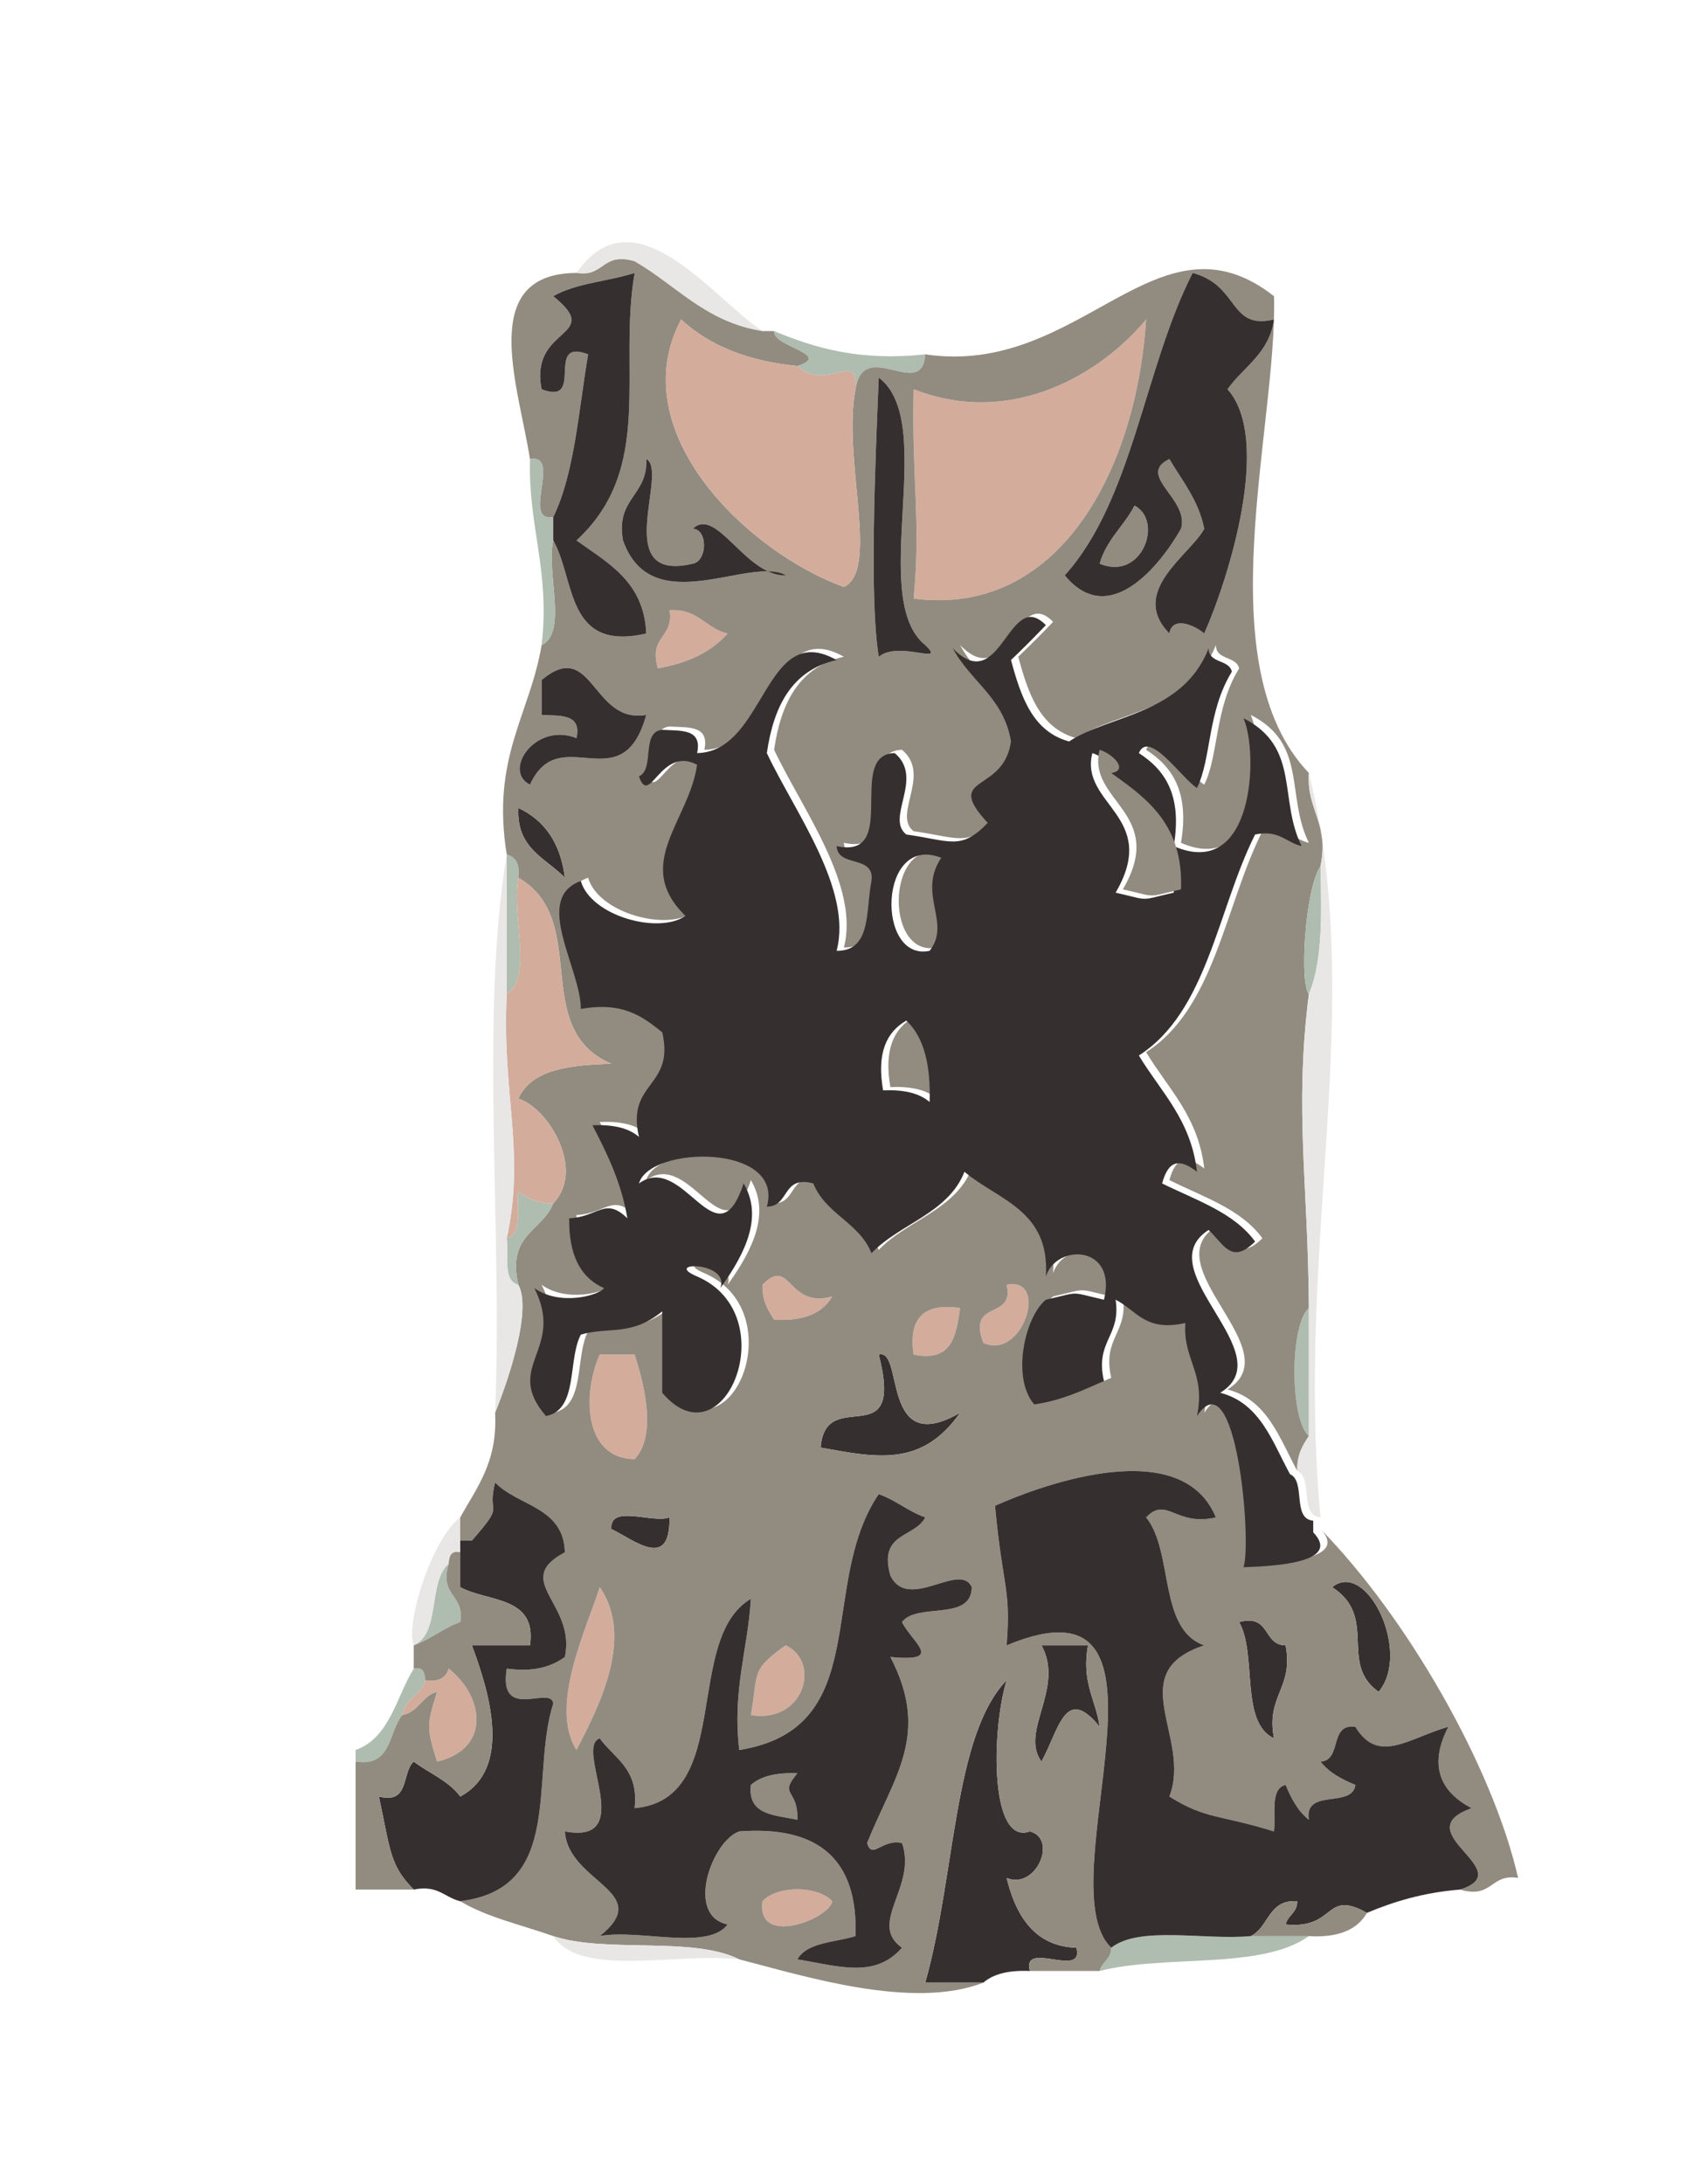 <?xml version="1.0" encoding="utf-8"?>
<!-- Generator: Adobe Illustrator 15.0.0, SVG Export Plug-In . SVG Version: 6.00 Build 0)  -->
<!DOCTYPE svg PUBLIC "-//W3C//DTD SVG 1.1//EN" "http://www.w3.org/Graphics/SVG/1.1/DTD/svg11.dtd">
<svg version="1.1" id="Capa_1" xmlns="http://www.w3.org/2000/svg" xmlns:xlink="http://www.w3.org/1999/xlink" x="0px" y="0px"
	 width="612px" height="792px" viewBox="0 0 612 792" enable-background="new 0 0 612 792" xml:space="preserve">
<path fill="#D3AC9C" d="M331.438,217.051c2.701-28.851-0.729-41.948,0-75.911c36.007,14.079,68.322-5.97,84.347-25.304
	C412.126,171.468,383.583,223.888,331.438,217.051z"/>
<path fill="#928B80" d="M411.566,183.312c10.709,5.628,2.657,27.567-12.651,21.086C401.386,195.624,407.777,190.77,411.566,183.312z
	"/>
<path fill="#D3AC9C" d="M242.875,221.268c10.489-0.653,13.059,6.623,21.086,8.435c-5.914,6.737-14.53,10.774-25.303,12.651
	C235.177,230.433,244.6,231.426,242.875,221.268z"/>
<path fill="#362F30" d="M188.051,292.961c9.555,4.498,15.32,12.79,16.869,25.304C198.012,311.116,187.282,307.788,188.051,292.961z"
	/>
<path fill="#AFBCB0" d="M183.833,309.83c3.284,0.934,4.904,3.531,4.218,8.436c-2.646,12.816,5.397,36.324-4.218,42.172
	C183.833,343.569,183.833,326.7,183.833,309.83z"/>
<path fill="#928B80" d="M344.09,309.83c-8.813,13.251,3.833,23.531-4.217,33.739C320.368,347.676,321.202,300.825,344.09,309.83z"/>
<path fill="#928B80" d="M339.873,398.393c-3.756-3.276-9.522-4.535-16.869-4.216c-2.405-13.646,1.279-21.212,8.436-25.304
	C337.962,375,340.29,385.324,339.873,398.393z"/>
<path fill="#D3AC9C" d="M301.917,470.087c-3.585,6.255-10.614,9.066-21.085,8.436c-2.229-3.395-4.399-6.849-4.218-12.651
	C286.915,455.178,285.597,474.761,301.917,470.087z"/>
<path fill="#D3AC9C" d="M365.177,465.87c15.54-3.196,5.941,27.577-8.435,21.086C350.636,471.01,368.328,478.862,365.177,465.87z"/>
<path fill="#D3AC9C" d="M348.308,474.305c-1.449,9.796-2.729,19.764-16.868,16.869C329.483,477.973,335.106,472.35,348.308,474.305z
	"/>
<path fill="#AFBCB0" d="M474.826,474.305c0,15.463,0,30.927,0,46.391C467.841,514.786,467.841,480.213,474.826,474.305z"/>
<path fill="#362F30" d="M348.308,512.26c-14.014,20.017-30.592,16.193-50.606,12.652c1.779-23.113,30.652,3.52,21.087-33.738
	C328.056,488.691,319.374,529.052,348.308,512.26z"/>
<path fill="#D3AC9C" d="M217.572,491.174c4.217,0,8.434,0,12.652,0c3.223,9.949,8.313,29.147,0,37.955
	C211.367,528.767,211.389,504.857,217.572,491.174z"/>
<path fill="#362F30" d="M221.79,554.433c-0.714-9.143,14.958-1.911,21.086-4.218C243.178,569.474,230.471,558.666,221.79,554.433z"
	/>
<path fill="#362F30" d="M500.13,613.474c-14.618-10.272-0.006-27.132-16.87-37.955C495.791,565.311,512.144,599.131,500.13,613.474z
	"/>
<path fill="#D3AC9C" d="M209.138,634.561c-10.049-15.842,3.668-43.995,8.435-59.042
	C230.817,594.563,215.776,621.393,209.138,634.561z"/>
<path fill="#362F30" d="M449.521,588.171c11.511-3.07,8.489,8.38,16.868,8.436c2.987,15.639-7.204,18.099-4.217,33.737
	C449.698,624.539,456.155,599.807,449.521,588.171z"/>
<path fill="#D3AC9C" d="M285.048,596.605c12.905,6.09,6.699,28.428-12.652,25.304C275.175,606.429,272.127,605.748,285.048,596.605z
	"/>
<path fill="#362F30" d="M377.829,596.605c5.622,0,11.245,0,16.868,0c-2.449,13.688,2.872,19.619,4.218,29.521
	c-12.433-15.348-14.662,0.813-21.086,12.652C369.756,627.84,386.361,612.305,377.829,596.605z"/>
<path fill="#362F30" d="M356.742,718.906c-7.029,0-14.059,0-21.087,0c11.069-39.219,10.126-89.496,29.521-109.649
	c-5.645,18.803-6.014,60.052,8.436,54.824c10.257,2.646,2.229,21.307-8.436,16.869c4.376,17.886,13.18,24.849,25.303,25.304
	c3.021,11.449-19.889-3.014-16.867,8.437C366.264,714.37,360.498,715.628,356.742,718.906z"/>
<path fill="#928B80" d="M289.266,642.995c-7.024,8.38,0.384,5.365,0,16.869c-8.062-1.773-18.155-1.526-16.87-12.651
	C276.152,643.935,281.918,642.677,289.266,642.995z"/>
<path fill="#D3AC9C" d="M301.917,689.386c-0.834,6.271-27.587,16.923-25.303,0C282.006,683.62,296.525,683.62,301.917,689.386z"/>
<path fill="#AFBCB0" d="M474.826,702.037c-17.16,12.359-52.464,6.579-75.911,12.652c0.802-3.416,4.228-4.207,4.217-8.437
	c10.191-8.083,33.894-2.663,50.606-4.217C460.768,702.037,467.797,702.037,474.826,702.037z"/>
<path fill="#E9E6E6" d="M209.138,98.967c21.02-30.35,49.8,9.632,67.476,21.087c-20.669-3.229-31.212-16.583-46.39-25.304
	C218.308,91.263,219.296,100.691,209.138,98.967z"/>
<path fill="#E9E6E6" d="M166.965,562.867c-3.586-0.774-3.976,1.646-4.217,4.217c-7.535,6.529-2.801,25.315-12.652,29.521
	c-3.086-7.495,6.359-38.482,16.869-46.392c0,2.813,0,5.623,0,8.436C166.965,560.056,166.965,561.461,166.965,562.867z"/>
<path fill="#AFBCB0" d="M280.832,120.054c14.881,6.205,31.195,10.977,54.824,8.434c-1.064,17.199-22.338-6.446-25.304,12.652
	c1.285-14.613-10.833,1.235-21.085-8.435C302.28,128.482,280.118,125.753,280.832,120.054z"/>
<path fill="#928B80" d="M209.138,98.967c10.159,1.725,9.17-7.704,21.086-4.217c15.177,8.72,25.721,22.074,46.39,25.304
	c1.406,0,2.812,0,4.218,0c-0.714,5.699,21.449,8.429,8.435,12.652c-17.935-1.752-31.992-7.375-42.173-16.87
	c-21.537,40.954,24.387,84.428,59.042,96.997c13.112-6.112-0.67-46.922,4.218-71.693c2.966-19.099,24.238,4.547,25.304-12.652
	c56.647,8.424,84.044-54.38,126.519-21.086c1.329,47.384-24.825,133.52,12.652,172.908c-0.928,13.58,7.457,17.847,4.217,33.738
	c-5.7,8.566-7.66,42.667-4.217,46.39c-5.328,42.003-0.236,69.189,0,113.867c-6.985,5.908-6.985,40.481,0,46.391
	c-2.229,3.394-4.398,6.848-4.217,12.651c-6.454-11.822-10.791-25.761-25.306-29.521c23.063-14.156-26.779-44.55-4.217-59.042
	c5.634,5.315,8.28,12.674,16.869,4.217c-7.677-10.598-21.531-15.018-33.739-21.086c2.361-8.764,6.578-8.934,12.652-4.217
	c-2.163-18.918-13.169-29-21.086-42.173c24.875-15.892,28.515-53.018,42.173-80.128c8.813-1.785,11.169,2.889,16.869,4.217
	c-8.457-17.083-0.374-35.847-21.088-46.39c5.558,12.772,3.815,59.113-25.303,46.39c3.146-18.609-3.252-27.676-12.651-33.738
	c3.635-8.72,15.64,9.27,21.086,12.652c5.283-10.653,3.689-27.637,12.65-42.173c-1.043-4.58-8.385-2.861-8.434-8.435
	c-9.428,24.069-36.342,24.184-50.608,33.739c-13.261-3.607-17.487-16.249-21.085-29.521c4.315-4.118,8.532-8.336,12.651-12.652
	c-13.542-13.876-16.111,26.396-33.738,8.434c6.344,11.933,18.582,17.968,21.087,33.739c-2.652,19.099-24.825,11.806-8.436,29.521
	c-9.72,10.142-13.596,6.436-29.521,4.217c-7.748-5.958,6.611-20.482-4.217-29.521c-17.869,0.407,2.157,38.708-21.087,33.738
	c0.467,7.968,13.942,2.927,12.652,12.652c-2.144,10.51,0.137,25.441-12.652,25.303c5.876-22.355-15.233-50.338-25.303-71.694
	c2.47-17.209,9.247-30.114,25.303-33.738c-26.248-14.882-25.661,33.293-50.607,33.738c1.972-9-6.023-8.033-12.652-8.435
	c-7.797,0.638-2.592,14.283-8.435,16.869c3.855,11.466,7.842-11.235,21.086-4.217c-2.91,20.471-23.497,36.056-4.217,54.824
	c-9.874,6.798-34.337-0.006-37.956-12.651c-17.616,6.292,0.022,31.7,0,46.39c15.387-2.74,22.459,2.839,29.521,8.435
	c4.701,20.164-13.135,17.792-8.435,37.955c-3.755-3.278-9.521-4.535-16.869-4.217c5.25,10.209,10.438,20.488,12.652,33.738
	c-8.029-7.902-10.599-0.462-21.086,0c-0.209,12.854,3.833,21.47,12.652,25.304c-2.334,2.904-16.309,6.457-25.304,0
	c11.367,22.53-11.477,28.181,4.218,46.39c11.817-2.239,7.797-20.316,12.651-29.521c10.115-2.978,18.264,0.752,29.521-8.436
	c0,9.841,0,19.682,0,29.521c22.52,26.528,44.82-28.346,12.652-42.173c-13.025-5.476,12.114-5.558,8.435,4.218
	c9.862-13.619,15.266-26.435,8.435-37.956c-9.725,29.664-21.74-11.701-37.956,0c3.899-13.732,52.793-14.574,46.391,8.436
	c8.379-0.057,5.359-11.506,16.869-8.436c4.36,11.098,16.727,14.206,21.087,25.304c10.307-10.778,27.773-14.393,33.736-29.521
	c12.202,10.29,31.098,13.887,29.521,37.955c3.954-12.19,26.006-11.317,21.086,8.435c-12.98-2.954-8.105-2.954-21.086,0
	c-7.754,6.375-12.477,28.461-4.217,37.955c9.854-1.389,17.423-5.067,25.303-8.435c-3.382-14.628,6.282-16.21,4.218-29.521
	c7.501,3.745,10.718,11.773,25.305,8.436c-0.929,13.58,7.457,17.847,4.217,33.737c14.211-21.524,20,45.857,16.868,54.824
	c12.757-0.417,35.484-1.965,25.305-12.651c31.432,32.041,62.49,86.234,71.693,126.519c-10.158-1.724-9.17,7.705-21.086,4.219
	c21.909-6.94-20.229-20.846,4.218-29.521c-11.279-5.844-15.788-15.441-8.437-29.521c-14.551,4.18-25.425,13.771-33.737,0
	c-9.727-1.29-4.686,12.187-12.651,12.652c3.092,3.937,7.665,6.392,12.651,8.435c-1.147,8.692-18.676,1.005-16.868,12.651
	c-3.938-3.091-6.394-7.665-8.437-12.651c-5.722,1.308-3.497,10.56-4.217,16.868c-19.917-6.193-24.633-4.321-37.956-12.651
	c8.238-21.35-17.302-44.968,12.652-54.823c-16.742-5.749-11.037-33.947-21.086-46.392c7.501-7.874,10.719,3.428,25.304,0
	c-12.323-29.877-61.558-12.492-80.129-4.217c2.867,30.46,5.843,29.724,4.218,50.607c70.123-29.176,13.826,86.607,37.955,109.647
	c0.011,4.229-3.415,5.021-4.217,8.437c-8.437,0-16.869,0-25.304,0c-3.021-11.449,19.889,3.014,16.867-8.437
	c-12.124-0.455-20.927-7.418-25.303-25.304c10.664,4.438,18.691-14.223,8.436-16.869c-14.448,5.229-14.079-36.021-8.436-54.824
	c-19.396,20.153-18.451,70.432-29.521,109.649c7.028,0,14.058,0,21.087,0c-25.602,10.043-65.039-2.373-88.563-8.437
	c-16.836-8.466-48.472-2.135-67.477-8.434c-11.405-4.059-24.107-6.82-33.738-12.651c38.087-4.688,25.21-44.901,33.738-71.693
	c-0.758-6.787-20.043,6.87-16.87-12.652c9.78,1.347,16.188-0.675,21.086-4.217c4.113-19.417-19.472-27.6,0-37.955
	c-0.4-16.469-17.045-16.693-25.303-25.304c-3.207,12.685,4.151,6.628-8.435,21.086c-1.406,0-2.812,0-4.217,0
	c0-2.813,0-5.623,0-8.436c6.013-10.855,13.619-20.119,12.652-37.955c5.03-12.389,13.349-37.352,8.435-46.39
	c-4.294-18.353,8.72-19.39,12.652-29.521c11.746-12.026-1.697-34.646-12.652-37.957c4.777-10.686,18.692-12.233,33.738-12.65
	c-29.862-12.855-7.216-52.09-33.738-67.476c0.687-4.904-0.934-7.501-4.218-8.436c-5.688-35.215,8.419-50.623,12.652-75.911
	c9.572-4.486,1.604-26.511,4.218-37.955c8.105,14.387,4.48,40.503,33.738,33.738c-0.824-18.857-13.871-25.49-25.303-33.738
	c28.51-26.281,14.991-61.568,21.086-96.998c-9.599,3.053-21.548,3.762-29.521,8.435c18.791,15.173-8.808,10.653-4.218,33.739
	c16.04,6.199,0.829-18.852,16.869-12.652c-3.492,20.406-4.865,42.931-12.651,59.042c-11.74,1.9,3.306-22.986-8.435-21.086
	C188.128,139.954,172.896,99.165,209.138,98.967z M432.653,98.967c-17.584,34.436-21.713,82.314-46.392,109.649
	c15.985,19.477,34.419-3.3,42.174-16.869c3.262-10.774-16.502-19.39-4.219-25.304c4.681,7.973,10.521,14.782,12.652,25.304
	c-4.941,9.324-27.61,22.711-12.652,37.955c1.101-6.562,9.248-2.927,12.652,0c8.929-20.181,24.667-70.42,8.435-88.563
	c5.843-8.215,15.156-12.959,16.869-25.304C445.689,119.773,449.753,103.476,432.653,98.967z M415.784,115.836
	c-16.023,19.334-48.34,39.383-84.347,25.304c-0.729,33.963,2.701,47.06,0,75.911C383.583,223.888,412.126,171.468,415.784,115.836z
	 M483.26,575.519c16.864,10.823,2.252,27.683,16.87,37.955C512.144,599.131,495.791,565.311,483.26,575.519z M377.829,638.778
	c6.424-11.841,8.653-28,21.086-12.652c-1.346-9.9-6.667-15.831-4.218-29.521c-5.623,0-11.246,0-16.868,0
	C386.361,612.305,369.756,627.84,377.829,638.778z M335.655,550.215c-6.238-2.195-10.631-6.238-16.868-8.434
	c-22.372,32.914-1.406,84.942-50.607,92.778c-2.526-22.2,3.129-36.23,4.217-54.823c-24.722,14.639-6.062,72.653-42.172,75.91
	c1.603-14.256-7.309-17.994-12.652-25.304c-9.396,3.151,13.942,38.725-12.652,33.737c1.236,18.665,32.893,21.829,12.652,37.956
	c14.2-2.67,39.174,5.436,46.39-4.218c-15.606-3.302-5.513-30.438,4.218-33.738c28.873-2.168,43.177,10.242,42.172,37.956
	c-7.513,2.334-17.518,2.168-21.085,8.434c15.232,2.521,28.136,6.979,37.956-4.217c-12.575-8.803,5.602-22.179,0-37.956
	c-7.26-1.662-10.813,6.262-12.651,0c9.681-24.171,23.106-39.256,8.435-67.476c19.923,1.999,7.854-5.261,4.218-12.651
	c5.408-7.243,25.217-0.088,25.304-12.652c-4.206-9.5-22.997,9.115-29.521-4.217C318.534,555.591,331.883,557.688,335.655,550.215z
	 M196.485,246.572c0,4.217,0,8.434,0,12.652c6.628,0.4,14.624-0.566,12.652,8.435c-14.843-6.008-26.995,11.828-16.869,16.869
	c10.725-23.607,33.419,6.497,42.172-25.303C214.678,262.721,215.128,231.01,196.485,246.572z M234.441,166.443
	c0.692,13.344-11.208,14.097-8.435,29.521c10.412,29.373,46.022,5.381,59.042,12.652c-14.612,0.346-25.117-25.205-33.738-16.869
	c5.523,0.065,5.37,11.695,0,12.651C221.152,211.57,242.854,170.82,234.441,166.443z M335.655,233.919
	c-21.011-16.945,4.844-80.754-16.868-96.997c-1.318,31.652-3.396,80.71,0,101.215C326.232,232.097,343.717,241.58,335.655,233.919z
	 M238.659,242.354c10.773-1.877,19.389-5.914,25.303-12.651c-8.028-1.812-10.598-9.088-21.086-8.435
	C244.6,231.426,235.177,230.433,238.659,242.354z M204.92,318.266c-1.548-12.515-7.313-20.807-16.869-25.304
	C187.282,307.788,198.012,311.116,204.92,318.266z M276.614,465.87c-0.181,5.804,1.988,9.258,4.218,12.651
	c10.472,0.632,17.5-2.181,21.085-8.436C285.597,474.761,286.915,455.178,276.614,465.87z M356.742,486.956
	c14.376,6.491,23.975-24.282,8.435-21.086C368.328,478.862,350.636,471.01,356.742,486.956z M331.438,491.174
	c14.141,2.895,15.42-7.073,16.869-16.869C335.106,472.35,329.483,477.973,331.438,491.174z M230.224,529.129
	c8.313-8.808,3.223-28.006,0-37.955c-4.218,0-8.435,0-12.652,0C211.389,504.857,211.367,528.767,230.224,529.129z M318.787,491.174
	c9.564,37.258-19.308,10.625-21.087,33.738c20.016,3.541,36.594,7.363,50.606-12.652
	C319.374,529.052,328.056,488.691,318.787,491.174z M242.875,550.215c-6.128,2.308-21.8-4.925-21.086,4.218
	C230.471,558.666,243.178,569.474,242.875,550.215z M217.572,575.519c-4.767,15.047-18.484,43.2-8.435,59.042
	C215.776,621.393,230.817,594.563,217.572,575.519z M462.174,630.344c-2.986-15.64,7.204-18.1,4.217-33.737
	c-8.379-0.056-5.357-11.506-16.868-8.436C456.155,599.807,449.698,624.539,462.174,630.344z M272.396,621.909
	c19.351,3.124,25.557-19.214,12.652-25.304C272.127,605.748,275.175,606.429,272.396,621.909z M276.614,689.386
	c-2.284,16.923,24.469,6.271,25.303,0C296.525,683.62,282.006,683.62,276.614,689.386z"/>
<path fill="#362F30" d="M476.409,555.634c10.181,10.686-12.548,12.233-25.305,12.649c3.132-8.967-2.657-76.35-16.868-54.823
	c3.24-15.892-5.145-20.158-4.217-33.738c-14.586,3.34-17.803-4.689-25.305-8.435c2.064,13.312-7.6,14.894-4.218,29.521
	c-7.88,3.367-15.446,7.047-25.303,8.436c-8.26-9.494-3.537-31.58,4.217-37.955c12.98-2.955,8.104-2.955,21.086,0
	c4.92-19.752-17.132-20.625-21.086-8.436c1.575-24.068-17.318-27.664-29.521-37.955c-5.963,15.129-23.432,18.742-33.737,29.521
	c-4.36-11.099-16.727-14.207-21.087-25.306c-11.509-3.069-8.49,8.379-16.869,8.437c6.403-23.011-42.491-22.168-46.391-8.437
	c16.216-11.701,28.23,29.664,37.956,0c6.831,11.521,1.428,24.338-8.435,37.957c3.68-9.774-21.459-9.692-8.435-4.219
	c32.168,13.828,9.868,68.701-12.652,42.174c0-9.84,0-19.682,0-29.521c-11.257,9.188-19.406,5.459-29.521,8.436
	c-4.854,9.203-0.834,27.279-12.651,29.521c-15.694-18.209,7.149-23.859-4.218-46.39c8.996,6.457,22.97,2.904,25.304,0
	c-8.819-3.834-12.861-12.449-12.652-25.305c10.488-0.461,13.058-7.902,21.086,0c-2.213-13.25-7.402-23.529-12.652-33.738
	c7.347-0.317,13.113,0.939,16.869,4.217c-4.7-20.163,13.135-17.791,8.435-37.955c-7.062-5.596-14.134-11.175-29.521-8.435
	c0.022-14.689-17.616-40.097,0-46.39c3.619,12.646,28.083,19.45,37.956,12.651c-19.28-18.769,1.307-34.354,4.217-54.824
	c-13.245-7.019-17.231,15.683-21.086,4.217c5.843-2.586,0.637-16.231,8.435-16.869c6.628,0.401,14.624-0.565,12.652,8.435
	c24.947-0.444,24.359-48.62,50.607-33.738c-16.057,3.624-22.833,16.529-25.304,33.738c10.07,21.355,31.18,49.339,25.304,71.694
	c12.788,0.138,10.509-14.793,12.651-25.303c1.29-9.726-12.187-4.685-12.651-12.652c23.243,4.969,3.218-33.332,21.086-33.738
	c10.828,9.039-3.53,23.563,4.218,29.521c15.925,2.219,19.801,5.925,29.521-4.217c-16.391-17.715,5.782-10.422,8.437-29.521
	c-2.506-15.771-14.744-21.806-21.087-33.739c17.627,17.962,20.195-22.31,33.737-8.434c-4.119,4.316-8.336,8.534-12.65,12.652
	c3.597,13.272,7.823,25.914,21.085,29.521c14.267-9.555,41.181-9.67,50.607-33.739c0.049,5.574,7.392,3.855,8.435,8.435
	c-8.961,14.536-7.368,31.52-12.651,42.173c-5.446-3.382-17.451-21.372-21.086-12.652c9.4,6.063,15.797,15.129,12.652,33.738
	c29.117,12.724,30.858-33.617,25.302-46.39c20.714,10.543,12.631,29.307,21.088,46.39c-5.7-1.329-8.056-6.002-16.869-4.217
	c-13.658,27.11-17.298,64.237-42.173,80.128c7.917,13.173,18.923,23.254,21.086,42.172c-6.074-4.717-10.291-4.547-12.652,4.217
	c12.208,6.068,26.063,10.488,33.739,21.086c-8.589,8.457-11.234,1.101-16.869-4.217c-22.563,14.492,27.279,44.887,4.217,59.043
	c14.515,3.76,18.852,17.697,25.306,29.521c5.842,2.586,0.637,16.229,8.434,16.866C476.409,552.821,476.409,554.228,476.409,555.634z
	 M400.498,281.51c6.471-1.011,0.621-6.946-4.217-8.435c-4.777,18.676,24.655,22.866,8.436,50.607c12.98,2.955,8.104,2.955,21.087,0
	C426.69,300.307,413.655,290.845,400.498,281.51z M337.239,344.77c8.05-10.208-4.597-20.487,4.217-33.739
	C318.568,302.025,317.734,348.877,337.239,344.77z M328.805,370.072c-7.155,4.092-10.84,11.658-8.436,25.304
	c7.348-0.317,13.113,0.938,16.869,4.218C337.656,386.525,335.328,376.201,328.805,370.072z"/>
<path fill="#AFBCB0" d="M183.833,449c5.722-1.307,3.498-10.559,4.218-16.868c3.393,2.229,6.848,4.397,12.652,4.218
	c-3.932,10.132-16.946,11.169-12.652,29.521C182.33,464.563,184.553,455.31,183.833,449z"/>
<path fill="#D3AC9C" d="M188.051,318.266c26.522,15.386,3.876,54.621,33.738,67.476c-15.046,0.417-28.961,1.965-33.738,12.65
	c10.955,3.313,24.397,25.931,12.652,37.957c-5.804,0.181-9.259-1.987-12.652-4.218c-0.72,6.311,1.504,15.563-4.218,16.868
	c6.853-31.305-1.845-52.254,0-88.563C193.449,354.589,185.405,331.082,188.051,318.266z"/>
<path fill="#362F30" d="M251.311,204.398c5.37-0.956,5.523-12.585,0-12.651c8.621-8.336,19.126,17.214,33.738,16.869
	c-13.02-7.271-48.63,16.721-59.042-12.652c-2.773-15.424,9.126-16.177,8.435-29.521C242.854,170.82,221.152,211.57,251.311,204.398z
	"/>
<path fill="#362F30" d="M318.787,238.137c-3.396-20.504-1.318-69.563,0-101.215c21.712,16.243-4.143,80.052,16.868,96.997
	C343.717,241.58,326.232,232.097,318.787,238.137z"/>
<path fill="#928B80" d="M428.438,322.482c-12.982,2.955-8.105,2.955-21.088,0c16.222-27.742-13.212-31.931-8.435-50.607
	c4.838,1.488,10.687,7.424,4.217,8.435C416.289,289.645,429.324,299.106,428.438,322.482z"/>
<path fill="#362F30" d="M234.441,259.224c-8.753,31.8-31.448,1.696-42.172,25.303c-10.126-5.041,2.026-22.876,16.869-16.869
	c1.972-9.001-6.024-8.034-12.652-8.435c0-4.218,0-8.435,0-12.652C215.128,231.01,214.678,262.721,234.441,259.224z"/>
<path fill="#AFBCB0" d="M479.043,314.048c0.417,17.292,0.829,34.567-4.217,46.39C471.383,356.715,473.343,322.614,479.043,314.048z"
	/>
<path fill="#AFBCB0" d="M129.009,634.561c12.432-4.437,14.662-19.076,21.086-29.521c3.586-0.773,3.976,1.647,4.217,4.218
	c-1.493,5.541-7.424,6.634-8.435,12.652c-4.98,6.265-3.646,18.841-16.869,16.869C129.009,637.372,129.009,635.967,129.009,634.561z"
	/>
<path fill="#D3AC9C" d="M145.878,621.909c1.011-6.02,6.942-7.111,8.435-12.652c4.904,0.688,7.501-0.934,8.436-4.218
	c12.909,10.066,15.413,29.22-4.218,33.739c-3.789-12.346-3.789-12.96,0-25.306C152.995,614.962,151.897,620.898,145.878,621.909z"/>
<path fill="#AFBCB0" d="M150.096,596.605c9.852-4.206,5.118-22.992,12.652-29.521c-3.482,11.922,5.941,10.928,4.217,21.087
	C160.727,590.367,156.333,594.409,150.096,596.605z"/>
<path fill="#D3AC9C" d="M289.266,132.706c10.252,9.67,22.372-6.178,21.085,8.435c-4.888,24.771,8.896,65.581-4.218,71.693
	c-34.655-12.569-80.579-56.043-59.042-96.997C257.274,125.331,271.331,130.954,289.266,132.706z"/>
<path fill="#AFBCB0" d="M200.703,195.964c-2.614,11.444,5.354,33.469-4.218,37.955c3.142-27.039-4.92-42.875-4.217-67.476
	c11.74-1.899-3.306,22.987,8.435,21.086C200.703,190.341,200.703,193.153,200.703,195.964z"/>
<path fill="#E9E6E6" d="M474.826,280.31c21.103,85.449-5.021,169.542,4.217,269.905c-7.797-0.637-2.592-14.282-8.434-16.868
	c-0.183-5.805,1.986-9.259,4.217-12.651c0-15.464,0-30.928,0-46.391c-0.236-44.678-5.328-71.863,0-113.867
	c5.046-11.822,4.634-29.098,4.217-46.39C482.283,298.157,473.898,293.89,474.826,280.31z"/>
<path fill="#E9E6E6" d="M183.833,449c0.72,6.31-1.504,15.563,4.218,16.87c4.914,9.038-3.404,34.001-8.435,46.39
	c2.8-66.082-5.612-143.376,4.217-202.43c0,16.87,0,33.739,0,50.607C181.989,396.746,190.687,417.695,183.833,449z"/>
<path fill="#362F30" d="M166.965,558.649c1.406,0,2.812,0,4.217,0c12.585-14.458,5.228-8.401,8.435-21.087
	c8.258,8.61,24.903,8.836,25.303,25.305c-19.472,10.355,4.113,18.538,0,37.955c-4.898,3.542-11.306,5.563-21.086,4.217
	c-3.173,19.521,16.112,5.865,16.87,12.652c-8.528,26.792,4.349,67.005-33.738,71.693c-5.7-1.33-8.055-6.002-16.869-4.217
	c-8.775-8.875-8.401-14.037-12.652-33.739c11.34,2.905,8.149-8.721,12.652-12.65c5.618,4.222,12.729,6.95,16.869,12.65
	c18.912-10.186,10.625-37.631,4.217-54.823c7.028,0,14.058,0,21.086,0c2.564-18.028-15.321-15.606-25.304-21.088
	c0-4.217,0-8.435,0-12.65C166.965,561.461,166.965,560.056,166.965,558.649z"/>
<path fill="#928B80" d="M129.009,638.778c13.223,1.972,11.889-10.604,16.869-16.869c6.019-1.011,7.117-6.947,12.652-8.437
	c-3.789,12.346-3.789,12.96,0,25.306c19.631-4.521,17.127-23.673,4.218-33.739c-0.934,3.284-3.531,4.904-8.436,4.218
	c-0.241-2.568-0.631-4.991-4.217-4.218c0-2.813,0-5.622,0-8.434c6.238-2.196,10.631-6.238,16.869-8.436
	c1.724-10.159-7.699-9.165-4.217-21.087c0.241-2.569,0.631-4.991,4.217-4.217c0,4.217,0,8.435,0,12.65
	c9.983,5.48,27.868,3.06,25.304,21.087c-7.029,0-14.058,0-21.086,0c6.408,17.193,14.695,44.64-4.217,54.824
	c-4.141-5.7-11.251-8.43-16.869-12.65c-4.503,3.931-1.312,15.557-12.652,12.65c4.25,19.702,3.876,24.864,12.652,33.739
	c-7.029,0-14.057,0-21.086,0C129.009,669.704,129.009,654.241,129.009,638.778z"/>
<path fill="#362F30" d="M323.004,571.302c6.523,13.332,25.314-5.283,29.521,4.217c-0.088,12.564-19.896,5.409-25.304,12.652
	c3.636,7.391,15.705,14.65-4.218,12.651c14.673,28.22,1.246,43.305-8.435,67.476c1.839,6.262,5.393-1.662,12.651,0
	c5.602,15.777-12.576,29.153,0,37.956c-9.818,11.196-22.724,6.738-37.956,4.217c3.569-6.266,13.574-6.1,21.085-8.434
	c1.005-27.714-13.3-40.124-42.172-37.956c-9.73,3.301-19.824,30.438-4.218,33.738c-7.215,9.652-32.189,1.548-46.39,4.218
	c20.241-16.127-11.417-19.291-12.652-37.956c26.595,4.986,3.256-30.586,12.652-33.737c5.343,7.31,14.255,11.048,12.652,25.303
	c36.11-3.256,17.451-61.271,42.172-75.909c-1.087,18.593-6.743,32.623-4.217,54.823c49.201-7.836,28.236-59.864,50.607-92.778
	c6.237,2.194,10.63,6.236,16.868,8.434C331.883,557.688,318.534,555.591,323.004,571.302z M272.396,647.213
	c-1.285,11.125,8.808,10.878,16.87,12.651c0.384-11.504-7.024-8.489,0-16.869C281.918,642.677,276.152,643.935,272.396,647.213z"/>
<path fill="#362F30" d="M495.911,693.604c-15.672-8.703-11.025,6.047-29.521,4.217c0.804-3.415,4.229-4.206,4.22-8.435
	c-10.565-0.726-10.237,9.443-16.871,12.651c-16.714,1.554-40.415-3.866-50.606,4.217c-24.129-23.04,32.168-138.823-37.955-109.648
	c1.625-20.884-1.351-20.146-4.218-50.606c18.571-8.275,67.806-25.66,80.129,4.217c-14.585,3.427-17.803-7.874-25.304,0
	c10.049,12.443,4.344,40.642,21.086,46.392c-29.954,9.855-4.414,33.475-12.652,54.823c13.323,8.33,18.039,6.458,37.956,12.651
	c0.72-6.311-1.505-15.563,4.217-16.868c2.043,4.986,4.498,9.562,8.437,12.651c-1.808-11.646,15.721-3.959,16.868-12.651
	c-4.986-2.043-9.561-4.498-12.651-8.435c7.967-0.468,2.926-13.942,12.651-12.652c8.313,13.771,19.188,4.18,33.737,0
	c-7.353,14.079-2.844,23.678,8.437,29.521c-24.447,8.677,17.691,22.58-4.218,29.521C516.63,686.206,505.808,689.445,495.911,693.604
	z"/>
<path fill="#928B80" d="M495.911,693.604c-3.585,6.255-10.613,9.064-21.085,8.435c-7.029,0-14.06,0-21.088,0
	c6.634-3.208,6.306-13.377,16.871-12.651c0.011,4.229-3.416,5.02-4.22,8.435C484.886,699.649,480.239,684.899,495.911,693.604z"/>
<path fill="#E9E6E6" d="M200.703,702.037c19.005,6.299,50.64-0.032,67.477,8.434C245.506,707.842,210.719,717.325,200.703,702.037z"
	/>
<path fill="#362F30" d="M462.174,115.836c-1.713,12.345-11.026,17.089-16.869,25.304c16.232,18.143,0.494,68.382-8.435,88.563
	c-3.404-2.927-11.553-6.562-12.652,0c-14.958-15.244,7.711-28.631,12.652-37.955c-2.131-10.522-7.973-17.331-12.652-25.304
	c-12.283,5.914,7.479,14.53,4.22,25.304c-7.756,13.568-26.188,36.346-42.175,16.869c24.679-27.335,28.808-75.214,46.392-109.649
	C449.753,103.476,445.689,119.773,462.174,115.836z M398.915,204.398c15.31,6.48,23.36-15.458,12.651-21.086
	C407.777,190.77,401.386,195.624,398.915,204.398z"/>
<path fill="#362F30" d="M200.703,187.53c7.786-16.111,9.16-38.636,12.651-59.042c-16.04-6.199-0.829,18.852-16.869,12.652
	c-4.59-23.085,23.009-18.566,4.218-33.739c7.973-4.673,19.922-5.381,29.521-8.435c-6.095,35.43,7.424,70.717-21.086,96.998
	c11.433,8.248,24.479,14.881,25.303,33.738c-29.257,6.765-25.632-19.351-33.738-33.738
	C200.703,193.153,200.703,190.341,200.703,187.53z"/>
</svg>
